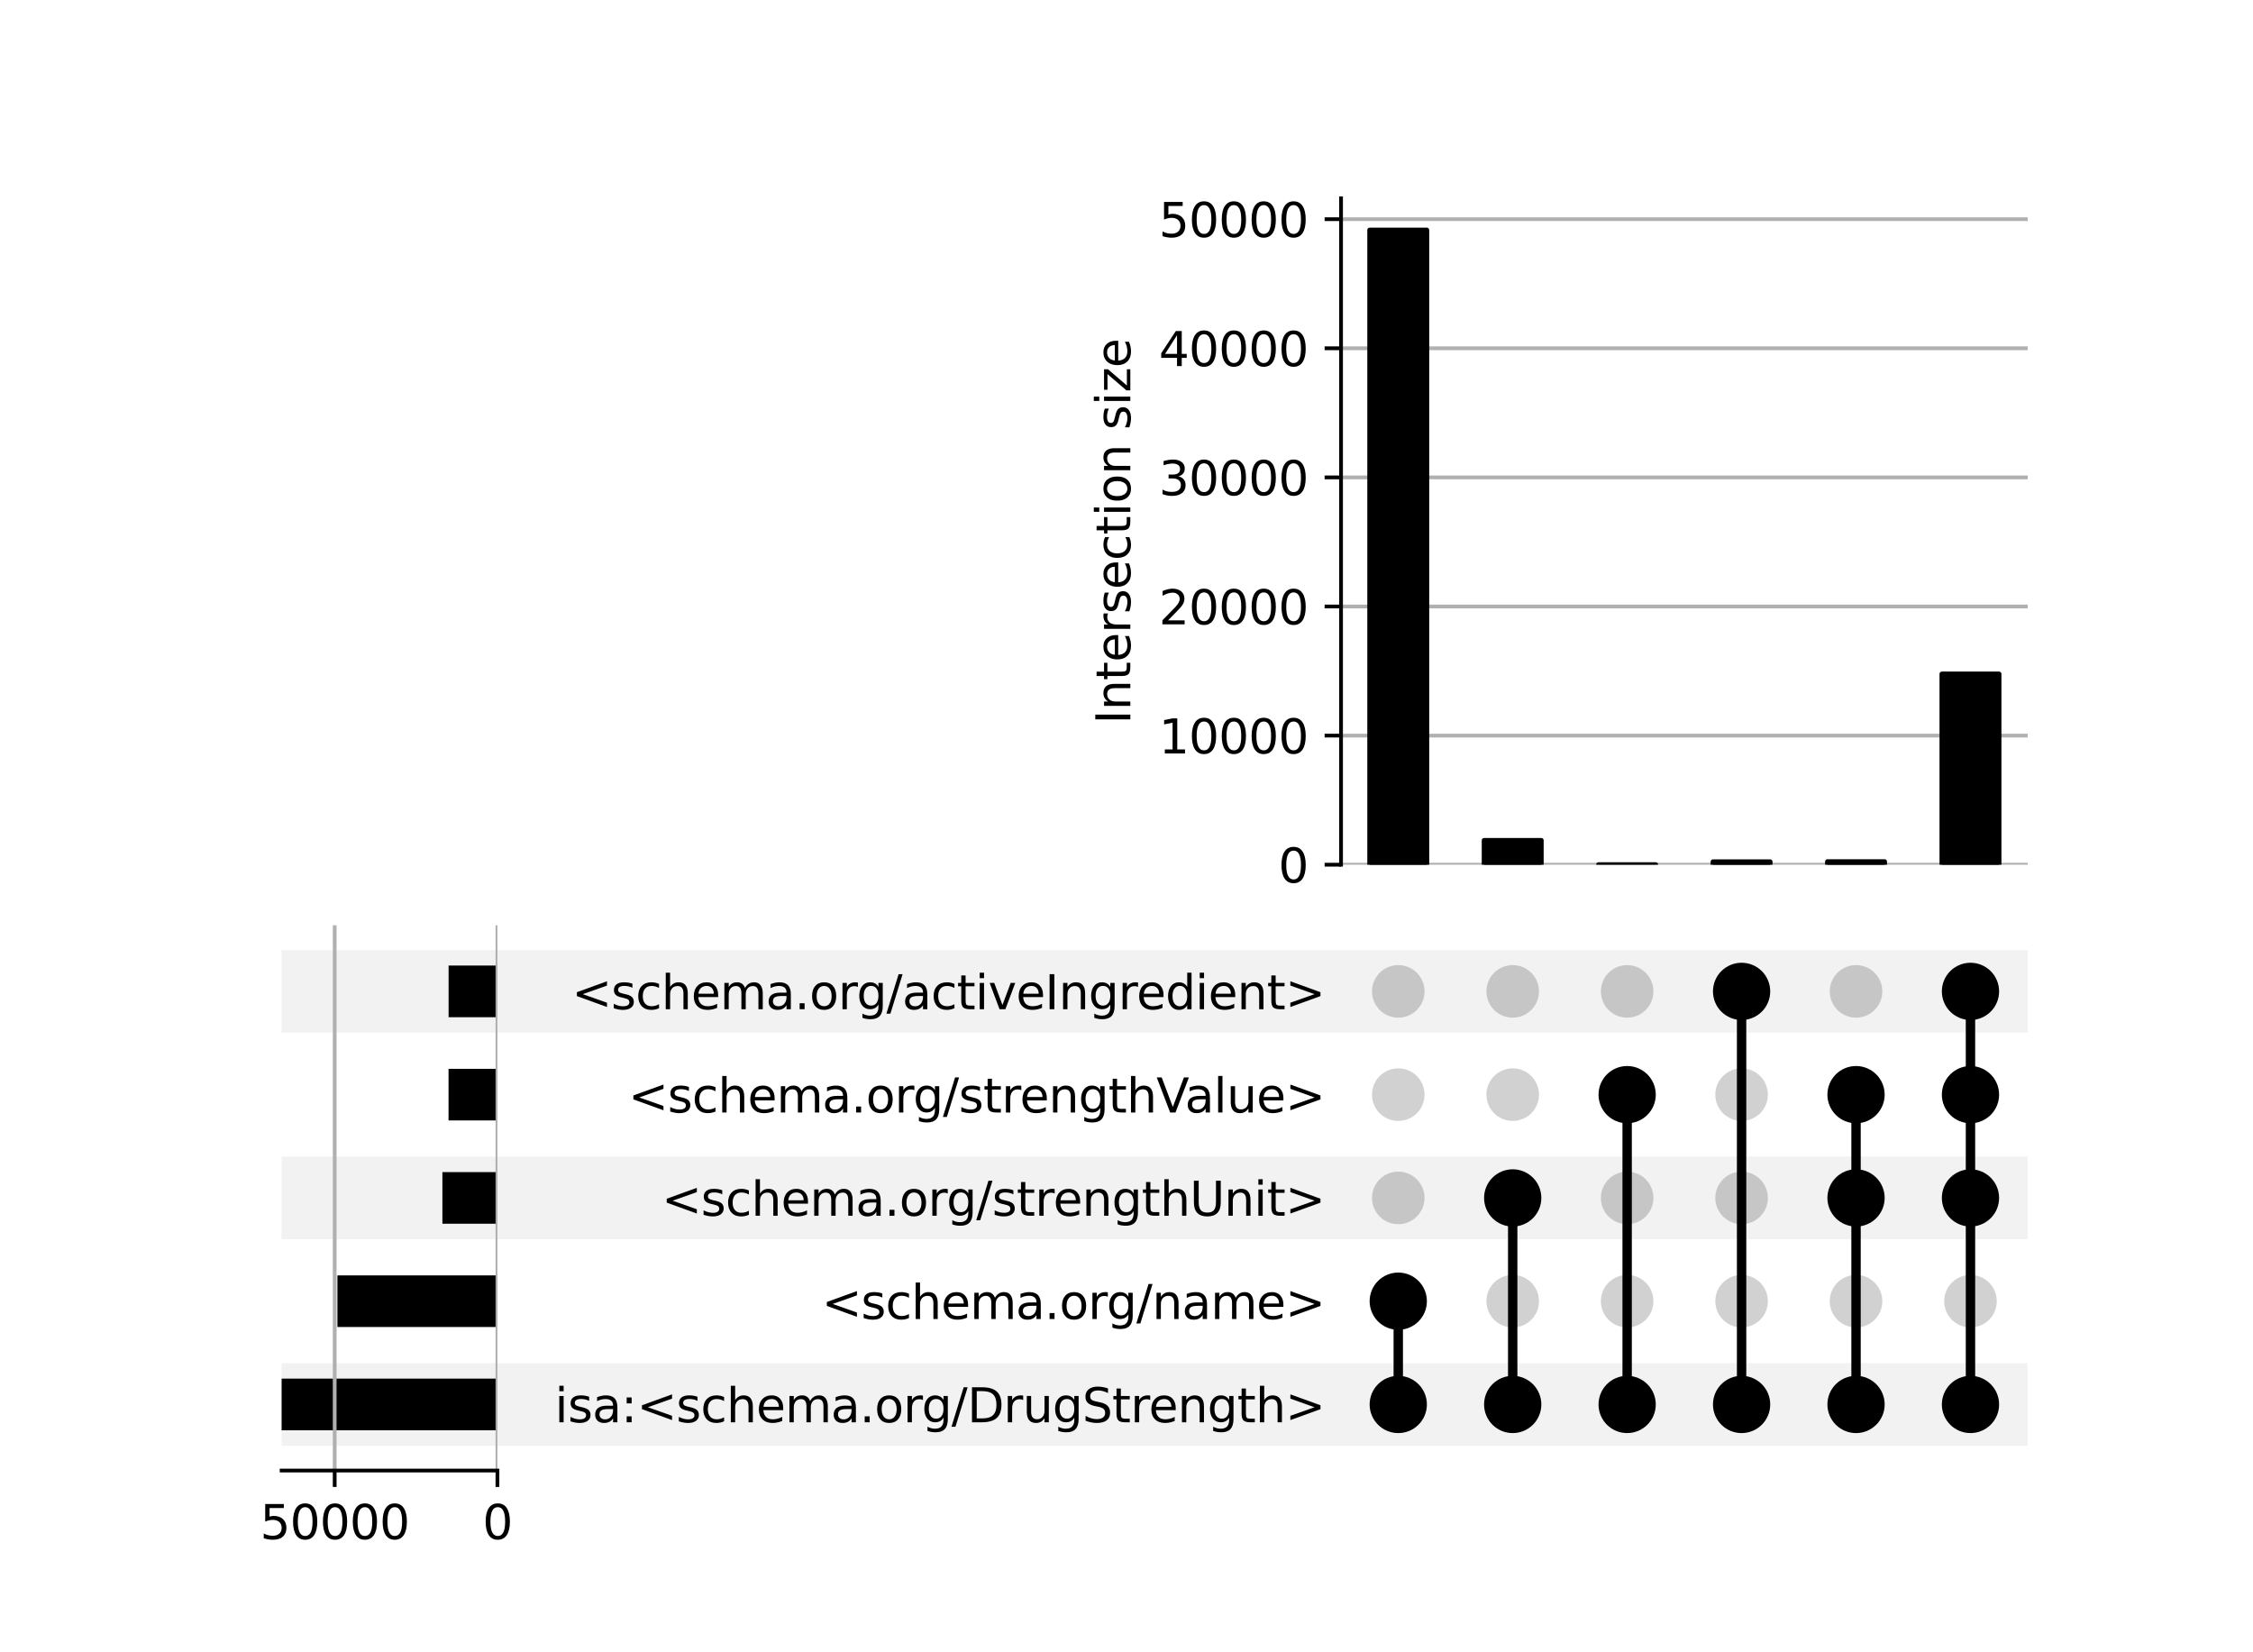 <?xml version="1.0" encoding="utf-8" standalone="no"?>
<!DOCTYPE svg PUBLIC "-//W3C//DTD SVG 1.1//EN"
  "http://www.w3.org/Graphics/SVG/1.1/DTD/svg11.dtd">
<svg xmlns:xlink="http://www.w3.org/1999/xlink" width="480pt" height="352pt" viewBox="0 0 480 352" xmlns="http://www.w3.org/2000/svg" version="1.1">
 <defs>
  <style type="text/css">*{stroke-linejoin: round; stroke-linecap: butt}</style>
 </defs>
 <g id="figure_1">
  <g id="patch_1">
   <path d="M 0 352 
L 480 352 
L 480 0 
L 0 0 
z
" style="fill: #ffffff"/>
  </g>
  <g id="axes_1">
   <g id="patch_2">
    <path d="M 60 308 
L 432 308 
L 432 290.4 
L 60 290.4 
z
" clip-path="url(#pd71018a8ed)" style="fill-opacity: 0.051"/>
   </g>
   <g id="patch_3">
    <path d="M 60 264 
L 432 264 
L 432 246.4 
L 60 246.4 
z
" clip-path="url(#pd71018a8ed)" style="fill-opacity: 0.051"/>
   </g>
   <g id="patch_4">
    <path d="M 60 220 
L 432 220 
L 432 202.4 
L 60 202.4 
z
" clip-path="url(#pd71018a8ed)" style="fill-opacity: 0.051"/>
   </g>
   <g id="matplotlib.axis_1"/>
   <g id="matplotlib.axis_2">
    <g id="ytick_1"/>
    <g id="ytick_2"/>
    <g id="ytick_3"/>
    <g id="ytick_4"/>
    <g id="ytick_5"/>
   </g>
  </g>
  <g id="axes_2">
   <g id="matplotlib.axis_3">
    <g id="ytick_6">
     <g id="line2d_1"/>
     <g id="text_1">
      <!-- isa:&lt;schema.org/DrugStrength&gt; -->
      <g transform="translate(118.198 302.999) scale(0.1 -0.1)">
       <defs>
        <path id="DejaVuSans-69" d="M 603 3500 
L 1178 3500 
L 1178 0 
L 603 0 
L 603 3500 
z
M 603 4863 
L 1178 4863 
L 1178 4134 
L 603 4134 
L 603 4863 
z
" transform="scale(0.016)"/>
        <path id="DejaVuSans-73" d="M 2834 3397 
L 2834 2853 
Q 2591 2978 2328 3040 
Q 2066 3103 1784 3103 
Q 1356 3103 1142 2972 
Q 928 2841 928 2578 
Q 928 2378 1081 2264 
Q 1234 2150 1697 2047 
L 1894 2003 
Q 2506 1872 2764 1633 
Q 3022 1394 3022 966 
Q 3022 478 2636 193 
Q 2250 -91 1575 -91 
Q 1294 -91 989 -36 
Q 684 19 347 128 
L 347 722 
Q 666 556 975 473 
Q 1284 391 1588 391 
Q 1994 391 2212 530 
Q 2431 669 2431 922 
Q 2431 1156 2273 1281 
Q 2116 1406 1581 1522 
L 1381 1569 
Q 847 1681 609 1914 
Q 372 2147 372 2553 
Q 372 3047 722 3315 
Q 1072 3584 1716 3584 
Q 2034 3584 2315 3537 
Q 2597 3491 2834 3397 
z
" transform="scale(0.016)"/>
        <path id="DejaVuSans-61" d="M 2194 1759 
Q 1497 1759 1228 1600 
Q 959 1441 959 1056 
Q 959 750 1161 570 
Q 1363 391 1709 391 
Q 2188 391 2477 730 
Q 2766 1069 2766 1631 
L 2766 1759 
L 2194 1759 
z
M 3341 1997 
L 3341 0 
L 2766 0 
L 2766 531 
Q 2569 213 2275 61 
Q 1981 -91 1556 -91 
Q 1019 -91 701 211 
Q 384 513 384 1019 
Q 384 1609 779 1909 
Q 1175 2209 1959 2209 
L 2766 2209 
L 2766 2266 
Q 2766 2663 2505 2880 
Q 2244 3097 1772 3097 
Q 1472 3097 1187 3025 
Q 903 2953 641 2809 
L 641 3341 
Q 956 3463 1253 3523 
Q 1550 3584 1831 3584 
Q 2591 3584 2966 3190 
Q 3341 2797 3341 1997 
z
" transform="scale(0.016)"/>
        <path id="DejaVuSans-3a" d="M 750 794 
L 1409 794 
L 1409 0 
L 750 0 
L 750 794 
z
M 750 3309 
L 1409 3309 
L 1409 2516 
L 750 2516 
L 750 3309 
z
" transform="scale(0.016)"/>
        <path id="DejaVuSans-3c" d="M 4684 3150 
L 1459 2003 
L 4684 863 
L 4684 294 
L 678 1747 
L 678 2266 
L 4684 3719 
L 4684 3150 
z
" transform="scale(0.016)"/>
        <path id="DejaVuSans-63" d="M 3122 3366 
L 3122 2828 
Q 2878 2963 2633 3030 
Q 2388 3097 2138 3097 
Q 1578 3097 1268 2742 
Q 959 2388 959 1747 
Q 959 1106 1268 751 
Q 1578 397 2138 397 
Q 2388 397 2633 464 
Q 2878 531 3122 666 
L 3122 134 
Q 2881 22 2623 -34 
Q 2366 -91 2075 -91 
Q 1284 -91 818 406 
Q 353 903 353 1747 
Q 353 2603 823 3093 
Q 1294 3584 2113 3584 
Q 2378 3584 2631 3529 
Q 2884 3475 3122 3366 
z
" transform="scale(0.016)"/>
        <path id="DejaVuSans-68" d="M 3513 2113 
L 3513 0 
L 2938 0 
L 2938 2094 
Q 2938 2591 2744 2837 
Q 2550 3084 2163 3084 
Q 1697 3084 1428 2787 
Q 1159 2491 1159 1978 
L 1159 0 
L 581 0 
L 581 4863 
L 1159 4863 
L 1159 2956 
Q 1366 3272 1645 3428 
Q 1925 3584 2291 3584 
Q 2894 3584 3203 3211 
Q 3513 2838 3513 2113 
z
" transform="scale(0.016)"/>
        <path id="DejaVuSans-65" d="M 3597 1894 
L 3597 1613 
L 953 1613 
Q 991 1019 1311 708 
Q 1631 397 2203 397 
Q 2534 397 2845 478 
Q 3156 559 3463 722 
L 3463 178 
Q 3153 47 2828 -22 
Q 2503 -91 2169 -91 
Q 1331 -91 842 396 
Q 353 884 353 1716 
Q 353 2575 817 3079 
Q 1281 3584 2069 3584 
Q 2775 3584 3186 3129 
Q 3597 2675 3597 1894 
z
M 3022 2063 
Q 3016 2534 2758 2815 
Q 2500 3097 2075 3097 
Q 1594 3097 1305 2825 
Q 1016 2553 972 2059 
L 3022 2063 
z
" transform="scale(0.016)"/>
        <path id="DejaVuSans-6d" d="M 3328 2828 
Q 3544 3216 3844 3400 
Q 4144 3584 4550 3584 
Q 5097 3584 5394 3201 
Q 5691 2819 5691 2113 
L 5691 0 
L 5113 0 
L 5113 2094 
Q 5113 2597 4934 2840 
Q 4756 3084 4391 3084 
Q 3944 3084 3684 2787 
Q 3425 2491 3425 1978 
L 3425 0 
L 2847 0 
L 2847 2094 
Q 2847 2600 2669 2842 
Q 2491 3084 2119 3084 
Q 1678 3084 1418 2786 
Q 1159 2488 1159 1978 
L 1159 0 
L 581 0 
L 581 3500 
L 1159 3500 
L 1159 2956 
Q 1356 3278 1631 3431 
Q 1906 3584 2284 3584 
Q 2666 3584 2933 3390 
Q 3200 3197 3328 2828 
z
" transform="scale(0.016)"/>
        <path id="DejaVuSans-2e" d="M 684 794 
L 1344 794 
L 1344 0 
L 684 0 
L 684 794 
z
" transform="scale(0.016)"/>
        <path id="DejaVuSans-6f" d="M 1959 3097 
Q 1497 3097 1228 2736 
Q 959 2375 959 1747 
Q 959 1119 1226 758 
Q 1494 397 1959 397 
Q 2419 397 2687 759 
Q 2956 1122 2956 1747 
Q 2956 2369 2687 2733 
Q 2419 3097 1959 3097 
z
M 1959 3584 
Q 2709 3584 3137 3096 
Q 3566 2609 3566 1747 
Q 3566 888 3137 398 
Q 2709 -91 1959 -91 
Q 1206 -91 779 398 
Q 353 888 353 1747 
Q 353 2609 779 3096 
Q 1206 3584 1959 3584 
z
" transform="scale(0.016)"/>
        <path id="DejaVuSans-72" d="M 2631 2963 
Q 2534 3019 2420 3045 
Q 2306 3072 2169 3072 
Q 1681 3072 1420 2755 
Q 1159 2438 1159 1844 
L 1159 0 
L 581 0 
L 581 3500 
L 1159 3500 
L 1159 2956 
Q 1341 3275 1631 3429 
Q 1922 3584 2338 3584 
Q 2397 3584 2469 3576 
Q 2541 3569 2628 3553 
L 2631 2963 
z
" transform="scale(0.016)"/>
        <path id="DejaVuSans-67" d="M 2906 1791 
Q 2906 2416 2648 2759 
Q 2391 3103 1925 3103 
Q 1463 3103 1205 2759 
Q 947 2416 947 1791 
Q 947 1169 1205 825 
Q 1463 481 1925 481 
Q 2391 481 2648 825 
Q 2906 1169 2906 1791 
z
M 3481 434 
Q 3481 -459 3084 -895 
Q 2688 -1331 1869 -1331 
Q 1566 -1331 1297 -1286 
Q 1028 -1241 775 -1147 
L 775 -588 
Q 1028 -725 1275 -790 
Q 1522 -856 1778 -856 
Q 2344 -856 2625 -561 
Q 2906 -266 2906 331 
L 2906 616 
Q 2728 306 2450 153 
Q 2172 0 1784 0 
Q 1141 0 747 490 
Q 353 981 353 1791 
Q 353 2603 747 3093 
Q 1141 3584 1784 3584 
Q 2172 3584 2450 3431 
Q 2728 3278 2906 2969 
L 2906 3500 
L 3481 3500 
L 3481 434 
z
" transform="scale(0.016)"/>
        <path id="DejaVuSans-2f" d="M 1625 4666 
L 2156 4666 
L 531 -594 
L 0 -594 
L 1625 4666 
z
" transform="scale(0.016)"/>
        <path id="DejaVuSans-44" d="M 1259 4147 
L 1259 519 
L 2022 519 
Q 2988 519 3436 956 
Q 3884 1394 3884 2338 
Q 3884 3275 3436 3711 
Q 2988 4147 2022 4147 
L 1259 4147 
z
M 628 4666 
L 1925 4666 
Q 3281 4666 3915 4102 
Q 4550 3538 4550 2338 
Q 4550 1131 3912 565 
Q 3275 0 1925 0 
L 628 0 
L 628 4666 
z
" transform="scale(0.016)"/>
        <path id="DejaVuSans-75" d="M 544 1381 
L 544 3500 
L 1119 3500 
L 1119 1403 
Q 1119 906 1312 657 
Q 1506 409 1894 409 
Q 2359 409 2629 706 
Q 2900 1003 2900 1516 
L 2900 3500 
L 3475 3500 
L 3475 0 
L 2900 0 
L 2900 538 
Q 2691 219 2414 64 
Q 2138 -91 1772 -91 
Q 1169 -91 856 284 
Q 544 659 544 1381 
z
M 1991 3584 
L 1991 3584 
z
" transform="scale(0.016)"/>
        <path id="DejaVuSans-53" d="M 3425 4513 
L 3425 3897 
Q 3066 4069 2747 4153 
Q 2428 4238 2131 4238 
Q 1616 4238 1336 4038 
Q 1056 3838 1056 3469 
Q 1056 3159 1242 3001 
Q 1428 2844 1947 2747 
L 2328 2669 
Q 3034 2534 3370 2195 
Q 3706 1856 3706 1288 
Q 3706 609 3251 259 
Q 2797 -91 1919 -91 
Q 1588 -91 1214 -16 
Q 841 59 441 206 
L 441 856 
Q 825 641 1194 531 
Q 1563 422 1919 422 
Q 2459 422 2753 634 
Q 3047 847 3047 1241 
Q 3047 1584 2836 1778 
Q 2625 1972 2144 2069 
L 1759 2144 
Q 1053 2284 737 2584 
Q 422 2884 422 3419 
Q 422 4038 858 4394 
Q 1294 4750 2059 4750 
Q 2388 4750 2728 4690 
Q 3069 4631 3425 4513 
z
" transform="scale(0.016)"/>
        <path id="DejaVuSans-74" d="M 1172 4494 
L 1172 3500 
L 2356 3500 
L 2356 3053 
L 1172 3053 
L 1172 1153 
Q 1172 725 1289 603 
Q 1406 481 1766 481 
L 2356 481 
L 2356 0 
L 1766 0 
Q 1100 0 847 248 
Q 594 497 594 1153 
L 594 3053 
L 172 3053 
L 172 3500 
L 594 3500 
L 594 4494 
L 1172 4494 
z
" transform="scale(0.016)"/>
        <path id="DejaVuSans-6e" d="M 3513 2113 
L 3513 0 
L 2938 0 
L 2938 2094 
Q 2938 2591 2744 2837 
Q 2550 3084 2163 3084 
Q 1697 3084 1428 2787 
Q 1159 2491 1159 1978 
L 1159 0 
L 581 0 
L 581 3500 
L 1159 3500 
L 1159 2956 
Q 1366 3272 1645 3428 
Q 1925 3584 2291 3584 
Q 2894 3584 3203 3211 
Q 3513 2838 3513 2113 
z
" transform="scale(0.016)"/>
        <path id="DejaVuSans-3e" d="M 678 3150 
L 678 3719 
L 4684 2266 
L 4684 1747 
L 678 294 
L 678 863 
L 3897 2003 
L 678 3150 
z
" transform="scale(0.016)"/>
       </defs>
       <use xlink:href="#DejaVuSans-69"/>
       <use xlink:href="#DejaVuSans-73" x="27.783"/>
       <use xlink:href="#DejaVuSans-61" x="79.883"/>
       <use xlink:href="#DejaVuSans-3a" x="141.162"/>
       <use xlink:href="#DejaVuSans-3c" x="174.854"/>
       <use xlink:href="#DejaVuSans-73" x="258.643"/>
       <use xlink:href="#DejaVuSans-63" x="310.742"/>
       <use xlink:href="#DejaVuSans-68" x="365.723"/>
       <use xlink:href="#DejaVuSans-65" x="429.102"/>
       <use xlink:href="#DejaVuSans-6d" x="490.625"/>
       <use xlink:href="#DejaVuSans-61" x="588.037"/>
       <use xlink:href="#DejaVuSans-2e" x="649.316"/>
       <use xlink:href="#DejaVuSans-6f" x="681.104"/>
       <use xlink:href="#DejaVuSans-72" x="742.285"/>
       <use xlink:href="#DejaVuSans-67" x="781.648"/>
       <use xlink:href="#DejaVuSans-2f" x="845.125"/>
       <use xlink:href="#DejaVuSans-44" x="878.816"/>
       <use xlink:href="#DejaVuSans-72" x="955.818"/>
       <use xlink:href="#DejaVuSans-75" x="996.932"/>
       <use xlink:href="#DejaVuSans-67" x="1060.311"/>
       <use xlink:href="#DejaVuSans-53" x="1123.787"/>
       <use xlink:href="#DejaVuSans-74" x="1187.264"/>
       <use xlink:href="#DejaVuSans-72" x="1226.473"/>
       <use xlink:href="#DejaVuSans-65" x="1265.336"/>
       <use xlink:href="#DejaVuSans-6e" x="1326.859"/>
       <use xlink:href="#DejaVuSans-67" x="1390.238"/>
       <use xlink:href="#DejaVuSans-74" x="1453.715"/>
       <use xlink:href="#DejaVuSans-68" x="1492.924"/>
       <use xlink:href="#DejaVuSans-3e" x="1556.303"/>
      </g>
     </g>
    </g>
    <g id="ytick_7">
     <g id="line2d_2"/>
     <g id="text_2">
      <!-- &lt;schema.org/name&gt; -->
      <g transform="translate(175.072 280.999) scale(0.1 -0.1)">
       <use xlink:href="#DejaVuSans-3c"/>
       <use xlink:href="#DejaVuSans-73" x="83.789"/>
       <use xlink:href="#DejaVuSans-63" x="135.889"/>
       <use xlink:href="#DejaVuSans-68" x="190.869"/>
       <use xlink:href="#DejaVuSans-65" x="254.248"/>
       <use xlink:href="#DejaVuSans-6d" x="315.771"/>
       <use xlink:href="#DejaVuSans-61" x="413.184"/>
       <use xlink:href="#DejaVuSans-2e" x="474.463"/>
       <use xlink:href="#DejaVuSans-6f" x="506.25"/>
       <use xlink:href="#DejaVuSans-72" x="567.432"/>
       <use xlink:href="#DejaVuSans-67" x="606.795"/>
       <use xlink:href="#DejaVuSans-2f" x="670.271"/>
       <use xlink:href="#DejaVuSans-6e" x="703.963"/>
       <use xlink:href="#DejaVuSans-61" x="767.342"/>
       <use xlink:href="#DejaVuSans-6d" x="828.621"/>
       <use xlink:href="#DejaVuSans-65" x="926.033"/>
       <use xlink:href="#DejaVuSans-3e" x="987.557"/>
      </g>
     </g>
    </g>
    <g id="ytick_8">
     <g id="line2d_3"/>
     <g id="text_3">
      <!-- &lt;schema.org/strengthUnit&gt; -->
      <g transform="translate(140.964 258.999) scale(0.1 -0.1)">
       <defs>
        <path id="DejaVuSans-55" d="M 556 4666 
L 1191 4666 
L 1191 1831 
Q 1191 1081 1462 751 
Q 1734 422 2344 422 
Q 2950 422 3222 751 
Q 3494 1081 3494 1831 
L 3494 4666 
L 4128 4666 
L 4128 1753 
Q 4128 841 3676 375 
Q 3225 -91 2344 -91 
Q 1459 -91 1007 375 
Q 556 841 556 1753 
L 556 4666 
z
" transform="scale(0.016)"/>
       </defs>
       <use xlink:href="#DejaVuSans-3c"/>
       <use xlink:href="#DejaVuSans-73" x="83.789"/>
       <use xlink:href="#DejaVuSans-63" x="135.889"/>
       <use xlink:href="#DejaVuSans-68" x="190.869"/>
       <use xlink:href="#DejaVuSans-65" x="254.248"/>
       <use xlink:href="#DejaVuSans-6d" x="315.771"/>
       <use xlink:href="#DejaVuSans-61" x="413.184"/>
       <use xlink:href="#DejaVuSans-2e" x="474.463"/>
       <use xlink:href="#DejaVuSans-6f" x="506.25"/>
       <use xlink:href="#DejaVuSans-72" x="567.432"/>
       <use xlink:href="#DejaVuSans-67" x="606.795"/>
       <use xlink:href="#DejaVuSans-2f" x="670.271"/>
       <use xlink:href="#DejaVuSans-73" x="703.963"/>
       <use xlink:href="#DejaVuSans-74" x="756.062"/>
       <use xlink:href="#DejaVuSans-72" x="795.271"/>
       <use xlink:href="#DejaVuSans-65" x="834.135"/>
       <use xlink:href="#DejaVuSans-6e" x="895.658"/>
       <use xlink:href="#DejaVuSans-67" x="959.037"/>
       <use xlink:href="#DejaVuSans-74" x="1022.514"/>
       <use xlink:href="#DejaVuSans-68" x="1061.723"/>
       <use xlink:href="#DejaVuSans-55" x="1125.102"/>
       <use xlink:href="#DejaVuSans-6e" x="1198.295"/>
       <use xlink:href="#DejaVuSans-69" x="1261.674"/>
       <use xlink:href="#DejaVuSans-74" x="1289.457"/>
       <use xlink:href="#DejaVuSans-3e" x="1328.666"/>
      </g>
     </g>
    </g>
    <g id="ytick_9">
     <g id="line2d_4"/>
     <g id="text_4">
      <!-- &lt;schema.org/strengthValue&gt; -->
      <g transform="translate(133.856 236.999) scale(0.1 -0.1)">
       <defs>
        <path id="DejaVuSans-56" d="M 1831 0 
L 50 4666 
L 709 4666 
L 2188 738 
L 3669 4666 
L 4325 4666 
L 2547 0 
L 1831 0 
z
" transform="scale(0.016)"/>
        <path id="DejaVuSans-6c" d="M 603 4863 
L 1178 4863 
L 1178 0 
L 603 0 
L 603 4863 
z
" transform="scale(0.016)"/>
       </defs>
       <use xlink:href="#DejaVuSans-3c"/>
       <use xlink:href="#DejaVuSans-73" x="83.789"/>
       <use xlink:href="#DejaVuSans-63" x="135.889"/>
       <use xlink:href="#DejaVuSans-68" x="190.869"/>
       <use xlink:href="#DejaVuSans-65" x="254.248"/>
       <use xlink:href="#DejaVuSans-6d" x="315.771"/>
       <use xlink:href="#DejaVuSans-61" x="413.184"/>
       <use xlink:href="#DejaVuSans-2e" x="474.463"/>
       <use xlink:href="#DejaVuSans-6f" x="506.25"/>
       <use xlink:href="#DejaVuSans-72" x="567.432"/>
       <use xlink:href="#DejaVuSans-67" x="606.795"/>
       <use xlink:href="#DejaVuSans-2f" x="670.271"/>
       <use xlink:href="#DejaVuSans-73" x="703.963"/>
       <use xlink:href="#DejaVuSans-74" x="756.062"/>
       <use xlink:href="#DejaVuSans-72" x="795.271"/>
       <use xlink:href="#DejaVuSans-65" x="834.135"/>
       <use xlink:href="#DejaVuSans-6e" x="895.658"/>
       <use xlink:href="#DejaVuSans-67" x="959.037"/>
       <use xlink:href="#DejaVuSans-74" x="1022.514"/>
       <use xlink:href="#DejaVuSans-68" x="1061.723"/>
       <use xlink:href="#DejaVuSans-56" x="1125.102"/>
       <use xlink:href="#DejaVuSans-61" x="1185.76"/>
       <use xlink:href="#DejaVuSans-6c" x="1247.039"/>
       <use xlink:href="#DejaVuSans-75" x="1274.822"/>
       <use xlink:href="#DejaVuSans-65" x="1338.201"/>
       <use xlink:href="#DejaVuSans-3e" x="1399.725"/>
      </g>
     </g>
    </g>
    <g id="ytick_10">
     <g id="line2d_5"/>
     <g id="text_5">
      <!-- &lt;schema.org/activeIngredient&gt; -->
      <g transform="translate(121.822 214.999) scale(0.1 -0.1)">
       <defs>
        <path id="DejaVuSans-76" d="M 191 3500 
L 800 3500 
L 1894 563 
L 2988 3500 
L 3597 3500 
L 2284 0 
L 1503 0 
L 191 3500 
z
" transform="scale(0.016)"/>
        <path id="DejaVuSans-49" d="M 628 4666 
L 1259 4666 
L 1259 0 
L 628 0 
L 628 4666 
z
" transform="scale(0.016)"/>
        <path id="DejaVuSans-64" d="M 2906 2969 
L 2906 4863 
L 3481 4863 
L 3481 0 
L 2906 0 
L 2906 525 
Q 2725 213 2448 61 
Q 2172 -91 1784 -91 
Q 1150 -91 751 415 
Q 353 922 353 1747 
Q 353 2572 751 3078 
Q 1150 3584 1784 3584 
Q 2172 3584 2448 3432 
Q 2725 3281 2906 2969 
z
M 947 1747 
Q 947 1113 1208 752 
Q 1469 391 1925 391 
Q 2381 391 2643 752 
Q 2906 1113 2906 1747 
Q 2906 2381 2643 2742 
Q 2381 3103 1925 3103 
Q 1469 3103 1208 2742 
Q 947 2381 947 1747 
z
" transform="scale(0.016)"/>
       </defs>
       <use xlink:href="#DejaVuSans-3c"/>
       <use xlink:href="#DejaVuSans-73" x="83.789"/>
       <use xlink:href="#DejaVuSans-63" x="135.889"/>
       <use xlink:href="#DejaVuSans-68" x="190.869"/>
       <use xlink:href="#DejaVuSans-65" x="254.248"/>
       <use xlink:href="#DejaVuSans-6d" x="315.771"/>
       <use xlink:href="#DejaVuSans-61" x="413.184"/>
       <use xlink:href="#DejaVuSans-2e" x="474.463"/>
       <use xlink:href="#DejaVuSans-6f" x="506.25"/>
       <use xlink:href="#DejaVuSans-72" x="567.432"/>
       <use xlink:href="#DejaVuSans-67" x="606.795"/>
       <use xlink:href="#DejaVuSans-2f" x="670.271"/>
       <use xlink:href="#DejaVuSans-61" x="703.963"/>
       <use xlink:href="#DejaVuSans-63" x="765.242"/>
       <use xlink:href="#DejaVuSans-74" x="820.223"/>
       <use xlink:href="#DejaVuSans-69" x="859.432"/>
       <use xlink:href="#DejaVuSans-76" x="887.215"/>
       <use xlink:href="#DejaVuSans-65" x="946.395"/>
       <use xlink:href="#DejaVuSans-49" x="1007.918"/>
       <use xlink:href="#DejaVuSans-6e" x="1037.41"/>
       <use xlink:href="#DejaVuSans-67" x="1100.789"/>
       <use xlink:href="#DejaVuSans-72" x="1164.266"/>
       <use xlink:href="#DejaVuSans-65" x="1203.129"/>
       <use xlink:href="#DejaVuSans-64" x="1264.652"/>
       <use xlink:href="#DejaVuSans-69" x="1328.129"/>
       <use xlink:href="#DejaVuSans-65" x="1355.912"/>
       <use xlink:href="#DejaVuSans-6e" x="1417.436"/>
       <use xlink:href="#DejaVuSans-74" x="1480.814"/>
       <use xlink:href="#DejaVuSans-3e" x="1520.023"/>
      </g>
     </g>
    </g>
   </g>
   <g id="LineCollection_1">
    <path d="M 297.899 299.2 
L 297.899 277.2 
" clip-path="url(#pc94c933842)" style="fill: none; stroke: #000000; stroke-width: 2"/>
    <path d="M 322.281 299.2 
L 322.281 255.2 
" clip-path="url(#pc94c933842)" style="fill: none; stroke: #000000; stroke-width: 2"/>
    <path d="M 346.663 299.2 
L 346.663 233.2 
" clip-path="url(#pc94c933842)" style="fill: none; stroke: #000000; stroke-width: 2"/>
    <path d="M 371.045 299.2 
L 371.045 211.2 
" clip-path="url(#pc94c933842)" style="fill: none; stroke: #000000; stroke-width: 2"/>
    <path d="M 395.427 299.2 
L 395.427 233.2 
" clip-path="url(#pc94c933842)" style="fill: none; stroke: #000000; stroke-width: 2"/>
    <path d="M 419.809 299.2 
L 419.809 211.2 
" clip-path="url(#pc94c933842)" style="fill: none; stroke: #000000; stroke-width: 2"/>
   </g>
   <g id="PathCollection_1">
    <defs>
     <path id="C0_0_43ab16b6d6" d="M 0 5.6 
C 1.485 5.6 2.91 5.01 3.96 3.96 
C 5.01 2.91 5.6 1.485 5.6 -0 
C 5.6 -1.485 5.01 -2.91 3.96 -3.96 
C 2.91 -5.01 1.485 -5.6 0 -5.6 
C -1.485 -5.6 -2.91 -5.01 -3.96 -3.96 
C -5.01 -2.91 -5.6 -1.485 -5.6 0 
C -5.6 1.485 -5.01 2.91 -3.96 3.96 
C -2.91 5.01 -1.485 5.6 0 5.6 
z
"/>
    </defs>
    <g clip-path="url(#pc94c933842)">
     <use xlink:href="#C0_0_43ab16b6d6" x="297.899" y="299.2" style="stroke: #000000"/>
    </g>
    <g clip-path="url(#pc94c933842)">
     <use xlink:href="#C0_0_43ab16b6d6" x="297.899" y="277.2" style="stroke: #000000"/>
    </g>
    <g clip-path="url(#pc94c933842)">
     <use xlink:href="#C0_0_43ab16b6d6" x="297.899" y="255.2" style="fill-opacity: 0.18"/>
    </g>
    <g clip-path="url(#pc94c933842)">
     <use xlink:href="#C0_0_43ab16b6d6" x="297.899" y="233.2" style="fill-opacity: 0.18"/>
    </g>
    <g clip-path="url(#pc94c933842)">
     <use xlink:href="#C0_0_43ab16b6d6" x="297.899" y="211.2" style="fill-opacity: 0.18"/>
    </g>
    <g clip-path="url(#pc94c933842)">
     <use xlink:href="#C0_0_43ab16b6d6" x="322.281" y="299.2" style="stroke: #000000"/>
    </g>
    <g clip-path="url(#pc94c933842)">
     <use xlink:href="#C0_0_43ab16b6d6" x="322.281" y="277.2" style="fill-opacity: 0.18"/>
    </g>
    <g clip-path="url(#pc94c933842)">
     <use xlink:href="#C0_0_43ab16b6d6" x="322.281" y="255.2" style="stroke: #000000"/>
    </g>
    <g clip-path="url(#pc94c933842)">
     <use xlink:href="#C0_0_43ab16b6d6" x="322.281" y="233.2" style="fill-opacity: 0.18"/>
    </g>
    <g clip-path="url(#pc94c933842)">
     <use xlink:href="#C0_0_43ab16b6d6" x="322.281" y="211.2" style="fill-opacity: 0.18"/>
    </g>
    <g clip-path="url(#pc94c933842)">
     <use xlink:href="#C0_0_43ab16b6d6" x="346.663" y="299.2" style="stroke: #000000"/>
    </g>
    <g clip-path="url(#pc94c933842)">
     <use xlink:href="#C0_0_43ab16b6d6" x="346.663" y="277.2" style="fill-opacity: 0.18"/>
    </g>
    <g clip-path="url(#pc94c933842)">
     <use xlink:href="#C0_0_43ab16b6d6" x="346.663" y="255.2" style="fill-opacity: 0.18"/>
    </g>
    <g clip-path="url(#pc94c933842)">
     <use xlink:href="#C0_0_43ab16b6d6" x="346.663" y="233.2" style="stroke: #000000"/>
    </g>
    <g clip-path="url(#pc94c933842)">
     <use xlink:href="#C0_0_43ab16b6d6" x="346.663" y="211.2" style="fill-opacity: 0.18"/>
    </g>
    <g clip-path="url(#pc94c933842)">
     <use xlink:href="#C0_0_43ab16b6d6" x="371.045" y="299.2" style="stroke: #000000"/>
    </g>
    <g clip-path="url(#pc94c933842)">
     <use xlink:href="#C0_0_43ab16b6d6" x="371.045" y="277.2" style="fill-opacity: 0.18"/>
    </g>
    <g clip-path="url(#pc94c933842)">
     <use xlink:href="#C0_0_43ab16b6d6" x="371.045" y="255.2" style="fill-opacity: 0.18"/>
    </g>
    <g clip-path="url(#pc94c933842)">
     <use xlink:href="#C0_0_43ab16b6d6" x="371.045" y="233.2" style="fill-opacity: 0.18"/>
    </g>
    <g clip-path="url(#pc94c933842)">
     <use xlink:href="#C0_0_43ab16b6d6" x="371.045" y="211.2" style="stroke: #000000"/>
    </g>
    <g clip-path="url(#pc94c933842)">
     <use xlink:href="#C0_0_43ab16b6d6" x="395.427" y="299.2" style="stroke: #000000"/>
    </g>
    <g clip-path="url(#pc94c933842)">
     <use xlink:href="#C0_0_43ab16b6d6" x="395.427" y="277.2" style="fill-opacity: 0.18"/>
    </g>
    <g clip-path="url(#pc94c933842)">
     <use xlink:href="#C0_0_43ab16b6d6" x="395.427" y="255.2" style="stroke: #000000"/>
    </g>
    <g clip-path="url(#pc94c933842)">
     <use xlink:href="#C0_0_43ab16b6d6" x="395.427" y="233.2" style="stroke: #000000"/>
    </g>
    <g clip-path="url(#pc94c933842)">
     <use xlink:href="#C0_0_43ab16b6d6" x="395.427" y="211.2" style="fill-opacity: 0.18"/>
    </g>
    <g clip-path="url(#pc94c933842)">
     <use xlink:href="#C0_0_43ab16b6d6" x="419.809" y="299.2" style="stroke: #000000"/>
    </g>
    <g clip-path="url(#pc94c933842)">
     <use xlink:href="#C0_0_43ab16b6d6" x="419.809" y="277.2" style="fill-opacity: 0.18"/>
    </g>
    <g clip-path="url(#pc94c933842)">
     <use xlink:href="#C0_0_43ab16b6d6" x="419.809" y="255.2" style="stroke: #000000"/>
    </g>
    <g clip-path="url(#pc94c933842)">
     <use xlink:href="#C0_0_43ab16b6d6" x="419.809" y="233.2" style="stroke: #000000"/>
    </g>
    <g clip-path="url(#pc94c933842)">
     <use xlink:href="#C0_0_43ab16b6d6" x="419.809" y="211.2" style="stroke: #000000"/>
    </g>
   </g>
  </g>
  <g id="axes_3">
   <g id="patch_5">
    <path d="M 105.978 304.7 
L 60 304.7 
L 60 293.7 
L 105.978 293.7 
z
" clip-path="url(#p191dde2376)"/>
   </g>
   <g id="patch_6">
    <path d="M 105.978 282.7 
L 71.887 282.7 
L 71.887 271.7 
L 105.978 271.7 
z
" clip-path="url(#p191dde2376)"/>
   </g>
   <g id="patch_7">
    <path d="M 105.978 260.7 
L 94.254 260.7 
L 94.254 249.7 
L 105.978 249.7 
z
" clip-path="url(#p191dde2376)"/>
   </g>
   <g id="patch_8">
    <path d="M 105.978 238.7 
L 95.559 238.7 
L 95.559 227.7 
L 105.978 227.7 
z
" clip-path="url(#p191dde2376)"/>
   </g>
   <g id="patch_9">
    <path d="M 105.978 216.7 
L 95.571 216.7 
L 95.571 205.7 
L 105.978 205.7 
z
" clip-path="url(#p191dde2376)"/>
   </g>
   <g id="matplotlib.axis_4">
    <g id="xtick_1">
     <g id="line2d_6">
      <path d="M 105.978 313.28 
L 105.978 197.12 
" clip-path="url(#p191dde2376)" style="fill: none; stroke: #b0b0b0; stroke-width: 0.8; stroke-linecap: square"/>
     </g>
     <g id="line2d_7">
      <defs>
       <path id="md44be4128c" d="M 0 0 
L 0 3.5 
" style="stroke: #000000; stroke-width: 0.8"/>
      </defs>
      <g>
       <use xlink:href="#md44be4128c" x="105.978" y="313.28" style="stroke: #000000; stroke-width: 0.8"/>
      </g>
     </g>
     <g id="text_6">
      <!-- 0 -->
      <g transform="translate(102.796 327.878) scale(0.1 -0.1)">
       <defs>
        <path id="DejaVuSans-30" d="M 2034 4250 
Q 1547 4250 1301 3770 
Q 1056 3291 1056 2328 
Q 1056 1369 1301 889 
Q 1547 409 2034 409 
Q 2525 409 2770 889 
Q 3016 1369 3016 2328 
Q 3016 3291 2770 3770 
Q 2525 4250 2034 4250 
z
M 2034 4750 
Q 2819 4750 3233 4129 
Q 3647 3509 3647 2328 
Q 3647 1150 3233 529 
Q 2819 -91 2034 -91 
Q 1250 -91 836 529 
Q 422 1150 422 2328 
Q 422 3509 836 4129 
Q 1250 4750 2034 4750 
z
" transform="scale(0.016)"/>
       </defs>
       <use xlink:href="#DejaVuSans-30"/>
      </g>
     </g>
    </g>
    <g id="xtick_2">
     <g id="line2d_8">
      <path d="M 71.305 313.28 
L 71.305 197.12 
" clip-path="url(#p191dde2376)" style="fill: none; stroke: #b0b0b0; stroke-width: 0.8; stroke-linecap: square"/>
     </g>
     <g id="line2d_9">
      <g>
       <use xlink:href="#md44be4128c" x="71.305" y="313.28" style="stroke: #000000; stroke-width: 0.8"/>
      </g>
     </g>
     <g id="text_7">
      <!-- 50000 -->
      <g transform="translate(55.399 327.878) scale(0.1 -0.1)">
       <defs>
        <path id="DejaVuSans-35" d="M 691 4666 
L 3169 4666 
L 3169 4134 
L 1269 4134 
L 1269 2991 
Q 1406 3038 1543 3061 
Q 1681 3084 1819 3084 
Q 2600 3084 3056 2656 
Q 3513 2228 3513 1497 
Q 3513 744 3044 326 
Q 2575 -91 1722 -91 
Q 1428 -91 1123 -41 
Q 819 9 494 109 
L 494 744 
Q 775 591 1075 516 
Q 1375 441 1709 441 
Q 2250 441 2565 725 
Q 2881 1009 2881 1497 
Q 2881 1984 2565 2268 
Q 2250 2553 1709 2553 
Q 1456 2553 1204 2497 
Q 953 2441 691 2322 
L 691 4666 
z
" transform="scale(0.016)"/>
       </defs>
       <use xlink:href="#DejaVuSans-35"/>
       <use xlink:href="#DejaVuSans-30" x="63.623"/>
       <use xlink:href="#DejaVuSans-30" x="127.246"/>
       <use xlink:href="#DejaVuSans-30" x="190.869"/>
       <use xlink:href="#DejaVuSans-30" x="254.492"/>
      </g>
     </g>
    </g>
   </g>
   <g id="patch_10">
    <path d="M 60 313.28 
L 105.978 313.28 
" style="fill: none; stroke: #000000; stroke-width: 0.8; stroke-linejoin: miter; stroke-linecap: square"/>
   </g>
  </g>
  <g id="axes_4">
   <g id="patch_11">
    <path d="M 285.708 184.213 
L 432 184.213 
L 432 42.24 
L 285.708 42.24 
z
" style="fill: #ffffff"/>
   </g>
   <g id="matplotlib.axis_5">
    <g id="ytick_11">
     <g id="line2d_10">
      <path d="M 285.708 184.213 
L 432 184.213 
" clip-path="url(#pd840ebc7b8)" style="fill: none; stroke: #b0b0b0; stroke-width: 0.8; stroke-linecap: square"/>
     </g>
     <g id="line2d_11">
      <defs>
       <path id="m796d9f25f8" d="M 0 0 
L -3.5 0 
" style="stroke: #000000; stroke-width: 0.8"/>
      </defs>
      <g>
       <use xlink:href="#m796d9f25f8" x="285.708" y="184.213" style="stroke: #000000; stroke-width: 0.8"/>
      </g>
     </g>
     <g id="text_8">
      <!-- 0 -->
      <g transform="translate(272.345 188.013) scale(0.1 -0.1)">
       <use xlink:href="#DejaVuSans-30"/>
      </g>
     </g>
    </g>
    <g id="ytick_12">
     <g id="line2d_12">
      <path d="M 285.708 156.709 
L 432 156.709 
" clip-path="url(#pd840ebc7b8)" style="fill: none; stroke: #b0b0b0; stroke-width: 0.8; stroke-linecap: square"/>
     </g>
     <g id="line2d_13">
      <g>
       <use xlink:href="#m796d9f25f8" x="285.708" y="156.709" style="stroke: #000000; stroke-width: 0.8"/>
      </g>
     </g>
     <g id="text_9">
      <!-- 10000 -->
      <g transform="translate(246.895 160.508) scale(0.1 -0.1)">
       <defs>
        <path id="DejaVuSans-31" d="M 794 531 
L 1825 531 
L 1825 4091 
L 703 3866 
L 703 4441 
L 1819 4666 
L 2450 4666 
L 2450 531 
L 3481 531 
L 3481 0 
L 794 0 
L 794 531 
z
" transform="scale(0.016)"/>
       </defs>
       <use xlink:href="#DejaVuSans-31"/>
       <use xlink:href="#DejaVuSans-30" x="63.623"/>
       <use xlink:href="#DejaVuSans-30" x="127.246"/>
       <use xlink:href="#DejaVuSans-30" x="190.869"/>
       <use xlink:href="#DejaVuSans-30" x="254.492"/>
      </g>
     </g>
    </g>
    <g id="ytick_13">
     <g id="line2d_14">
      <path d="M 285.708 129.205 
L 432 129.205 
" clip-path="url(#pd840ebc7b8)" style="fill: none; stroke: #b0b0b0; stroke-width: 0.8; stroke-linecap: square"/>
     </g>
     <g id="line2d_15">
      <g>
       <use xlink:href="#m796d9f25f8" x="285.708" y="129.205" style="stroke: #000000; stroke-width: 0.8"/>
      </g>
     </g>
     <g id="text_10">
      <!-- 20000 -->
      <g transform="translate(246.895 133.004) scale(0.1 -0.1)">
       <defs>
        <path id="DejaVuSans-32" d="M 1228 531 
L 3431 531 
L 3431 0 
L 469 0 
L 469 531 
Q 828 903 1448 1529 
Q 2069 2156 2228 2338 
Q 2531 2678 2651 2914 
Q 2772 3150 2772 3378 
Q 2772 3750 2511 3984 
Q 2250 4219 1831 4219 
Q 1534 4219 1204 4116 
Q 875 4013 500 3803 
L 500 4441 
Q 881 4594 1212 4672 
Q 1544 4750 1819 4750 
Q 2544 4750 2975 4387 
Q 3406 4025 3406 3419 
Q 3406 3131 3298 2873 
Q 3191 2616 2906 2266 
Q 2828 2175 2409 1742 
Q 1991 1309 1228 531 
z
" transform="scale(0.016)"/>
       </defs>
       <use xlink:href="#DejaVuSans-32"/>
       <use xlink:href="#DejaVuSans-30" x="63.623"/>
       <use xlink:href="#DejaVuSans-30" x="127.246"/>
       <use xlink:href="#DejaVuSans-30" x="190.869"/>
       <use xlink:href="#DejaVuSans-30" x="254.492"/>
      </g>
     </g>
    </g>
    <g id="ytick_14">
     <g id="line2d_16">
      <path d="M 285.708 101.701 
L 432 101.701 
" clip-path="url(#pd840ebc7b8)" style="fill: none; stroke: #b0b0b0; stroke-width: 0.8; stroke-linecap: square"/>
     </g>
     <g id="line2d_17">
      <g>
       <use xlink:href="#m796d9f25f8" x="285.708" y="101.701" style="stroke: #000000; stroke-width: 0.8"/>
      </g>
     </g>
     <g id="text_11">
      <!-- 30000 -->
      <g transform="translate(246.895 105.5) scale(0.1 -0.1)">
       <defs>
        <path id="DejaVuSans-33" d="M 2597 2516 
Q 3050 2419 3304 2112 
Q 3559 1806 3559 1356 
Q 3559 666 3084 287 
Q 2609 -91 1734 -91 
Q 1441 -91 1130 -33 
Q 819 25 488 141 
L 488 750 
Q 750 597 1062 519 
Q 1375 441 1716 441 
Q 2309 441 2620 675 
Q 2931 909 2931 1356 
Q 2931 1769 2642 2001 
Q 2353 2234 1838 2234 
L 1294 2234 
L 1294 2753 
L 1863 2753 
Q 2328 2753 2575 2939 
Q 2822 3125 2822 3475 
Q 2822 3834 2567 4026 
Q 2313 4219 1838 4219 
Q 1578 4219 1281 4162 
Q 984 4106 628 3988 
L 628 4550 
Q 988 4650 1302 4700 
Q 1616 4750 1894 4750 
Q 2613 4750 3031 4423 
Q 3450 4097 3450 3541 
Q 3450 3153 3228 2886 
Q 3006 2619 2597 2516 
z
" transform="scale(0.016)"/>
       </defs>
       <use xlink:href="#DejaVuSans-33"/>
       <use xlink:href="#DejaVuSans-30" x="63.623"/>
       <use xlink:href="#DejaVuSans-30" x="127.246"/>
       <use xlink:href="#DejaVuSans-30" x="190.869"/>
       <use xlink:href="#DejaVuSans-30" x="254.492"/>
      </g>
     </g>
    </g>
    <g id="ytick_15">
     <g id="line2d_18">
      <path d="M 285.708 74.197 
L 432 74.197 
" clip-path="url(#pd840ebc7b8)" style="fill: none; stroke: #b0b0b0; stroke-width: 0.8; stroke-linecap: square"/>
     </g>
     <g id="line2d_19">
      <g>
       <use xlink:href="#m796d9f25f8" x="285.708" y="74.197" style="stroke: #000000; stroke-width: 0.8"/>
      </g>
     </g>
     <g id="text_12">
      <!-- 40000 -->
      <g transform="translate(246.895 77.996) scale(0.1 -0.1)">
       <defs>
        <path id="DejaVuSans-34" d="M 2419 4116 
L 825 1625 
L 2419 1625 
L 2419 4116 
z
M 2253 4666 
L 3047 4666 
L 3047 1625 
L 3713 1625 
L 3713 1100 
L 3047 1100 
L 3047 0 
L 2419 0 
L 2419 1100 
L 313 1100 
L 313 1709 
L 2253 4666 
z
" transform="scale(0.016)"/>
       </defs>
       <use xlink:href="#DejaVuSans-34"/>
       <use xlink:href="#DejaVuSans-30" x="63.623"/>
       <use xlink:href="#DejaVuSans-30" x="127.246"/>
       <use xlink:href="#DejaVuSans-30" x="190.869"/>
       <use xlink:href="#DejaVuSans-30" x="254.492"/>
      </g>
     </g>
    </g>
    <g id="ytick_16">
     <g id="line2d_20">
      <path d="M 285.708 46.693 
L 432 46.693 
" clip-path="url(#pd840ebc7b8)" style="fill: none; stroke: #b0b0b0; stroke-width: 0.8; stroke-linecap: square"/>
     </g>
     <g id="line2d_21">
      <g>
       <use xlink:href="#m796d9f25f8" x="285.708" y="46.693" style="stroke: #000000; stroke-width: 0.8"/>
      </g>
     </g>
     <g id="text_13">
      <!-- 50000 -->
      <g transform="translate(246.895 50.492) scale(0.1 -0.1)">
       <use xlink:href="#DejaVuSans-35"/>
       <use xlink:href="#DejaVuSans-30" x="63.623"/>
       <use xlink:href="#DejaVuSans-30" x="127.246"/>
       <use xlink:href="#DejaVuSans-30" x="190.869"/>
       <use xlink:href="#DejaVuSans-30" x="254.492"/>
      </g>
     </g>
    </g>
    <g id="text_14">
     <!-- Intersection size -->
     <g transform="translate(240.816 154.254) rotate(-90) scale(0.1 -0.1)">
      <defs>
       <path id="DejaVuSans-20" transform="scale(0.016)"/>
       <path id="DejaVuSans-7a" d="M 353 3500 
L 3084 3500 
L 3084 2975 
L 922 459 
L 3084 459 
L 3084 0 
L 275 0 
L 275 525 
L 2438 3041 
L 353 3041 
L 353 3500 
z
" transform="scale(0.016)"/>
      </defs>
      <use xlink:href="#DejaVuSans-49"/>
      <use xlink:href="#DejaVuSans-6e" x="29.492"/>
      <use xlink:href="#DejaVuSans-74" x="92.871"/>
      <use xlink:href="#DejaVuSans-65" x="132.08"/>
      <use xlink:href="#DejaVuSans-72" x="193.604"/>
      <use xlink:href="#DejaVuSans-73" x="234.717"/>
      <use xlink:href="#DejaVuSans-65" x="286.816"/>
      <use xlink:href="#DejaVuSans-63" x="348.34"/>
      <use xlink:href="#DejaVuSans-74" x="403.32"/>
      <use xlink:href="#DejaVuSans-69" x="442.529"/>
      <use xlink:href="#DejaVuSans-6f" x="470.312"/>
      <use xlink:href="#DejaVuSans-6e" x="531.494"/>
      <use xlink:href="#DejaVuSans-20" x="594.873"/>
      <use xlink:href="#DejaVuSans-73" x="626.66"/>
      <use xlink:href="#DejaVuSans-69" x="678.76"/>
      <use xlink:href="#DejaVuSans-7a" x="706.543"/>
      <use xlink:href="#DejaVuSans-65" x="759.033"/>
     </g>
    </g>
   </g>
   <g id="patch_12">
    <path d="M 285.708 184.213 
L 285.708 42.24 
" style="fill: none; stroke: #000000; stroke-width: 0.8; stroke-linejoin: miter; stroke-linecap: square"/>
   </g>
   <g id="patch_13">
    <path d="M 291.803 184.213 
L 303.994 184.213 
L 303.994 49.001 
L 291.803 49.001 
z
" clip-path="url(#pd840ebc7b8)" style="stroke: #000000; stroke-linejoin: miter"/>
   </g>
   <g id="patch_14">
    <path d="M 316.185 184.213 
L 328.376 184.213 
L 328.376 179.023 
L 316.185 179.023 
z
" clip-path="url(#pd840ebc7b8)" style="stroke: #000000; stroke-linejoin: miter"/>
   </g>
   <g id="patch_15">
    <path d="M 340.567 184.213 
L 352.758 184.213 
L 352.758 184.197 
L 340.567 184.197 
z
" clip-path="url(#pd840ebc7b8)" style="stroke: #000000; stroke-linejoin: miter"/>
   </g>
   <g id="patch_16">
    <path d="M 364.949 184.213 
L 377.14 184.213 
L 377.14 183.581 
L 364.949 183.581 
z
" clip-path="url(#pd840ebc7b8)" style="stroke: #000000; stroke-linejoin: miter"/>
   </g>
   <g id="patch_17">
    <path d="M 389.331 184.213 
L 401.522 184.213 
L 401.522 183.548 
L 389.331 183.548 
z
" clip-path="url(#pd840ebc7b8)" style="stroke: #000000; stroke-linejoin: miter"/>
   </g>
   <g id="patch_18">
    <path d="M 413.713 184.213 
L 425.904 184.213 
L 425.904 143.571 
L 413.713 143.571 
z
" clip-path="url(#pd840ebc7b8)" style="stroke: #000000; stroke-linejoin: miter"/>
   </g>
  </g>
 </g>
 <defs>
  <clipPath id="pd71018a8ed">
   <rect x="60" y="197.12" width="372" height="116.16"/>
  </clipPath>
  <clipPath id="pc94c933842">
   <rect x="285.708" y="197.12" width="146.292" height="116.16"/>
  </clipPath>
  <clipPath id="p191dde2376">
   <rect x="60" y="197.12" width="45.978" height="116.16"/>
  </clipPath>
  <clipPath id="pd840ebc7b8">
   <rect x="285.708" y="42.24" width="146.292" height="141.973"/>
  </clipPath>
 </defs>
</svg>
